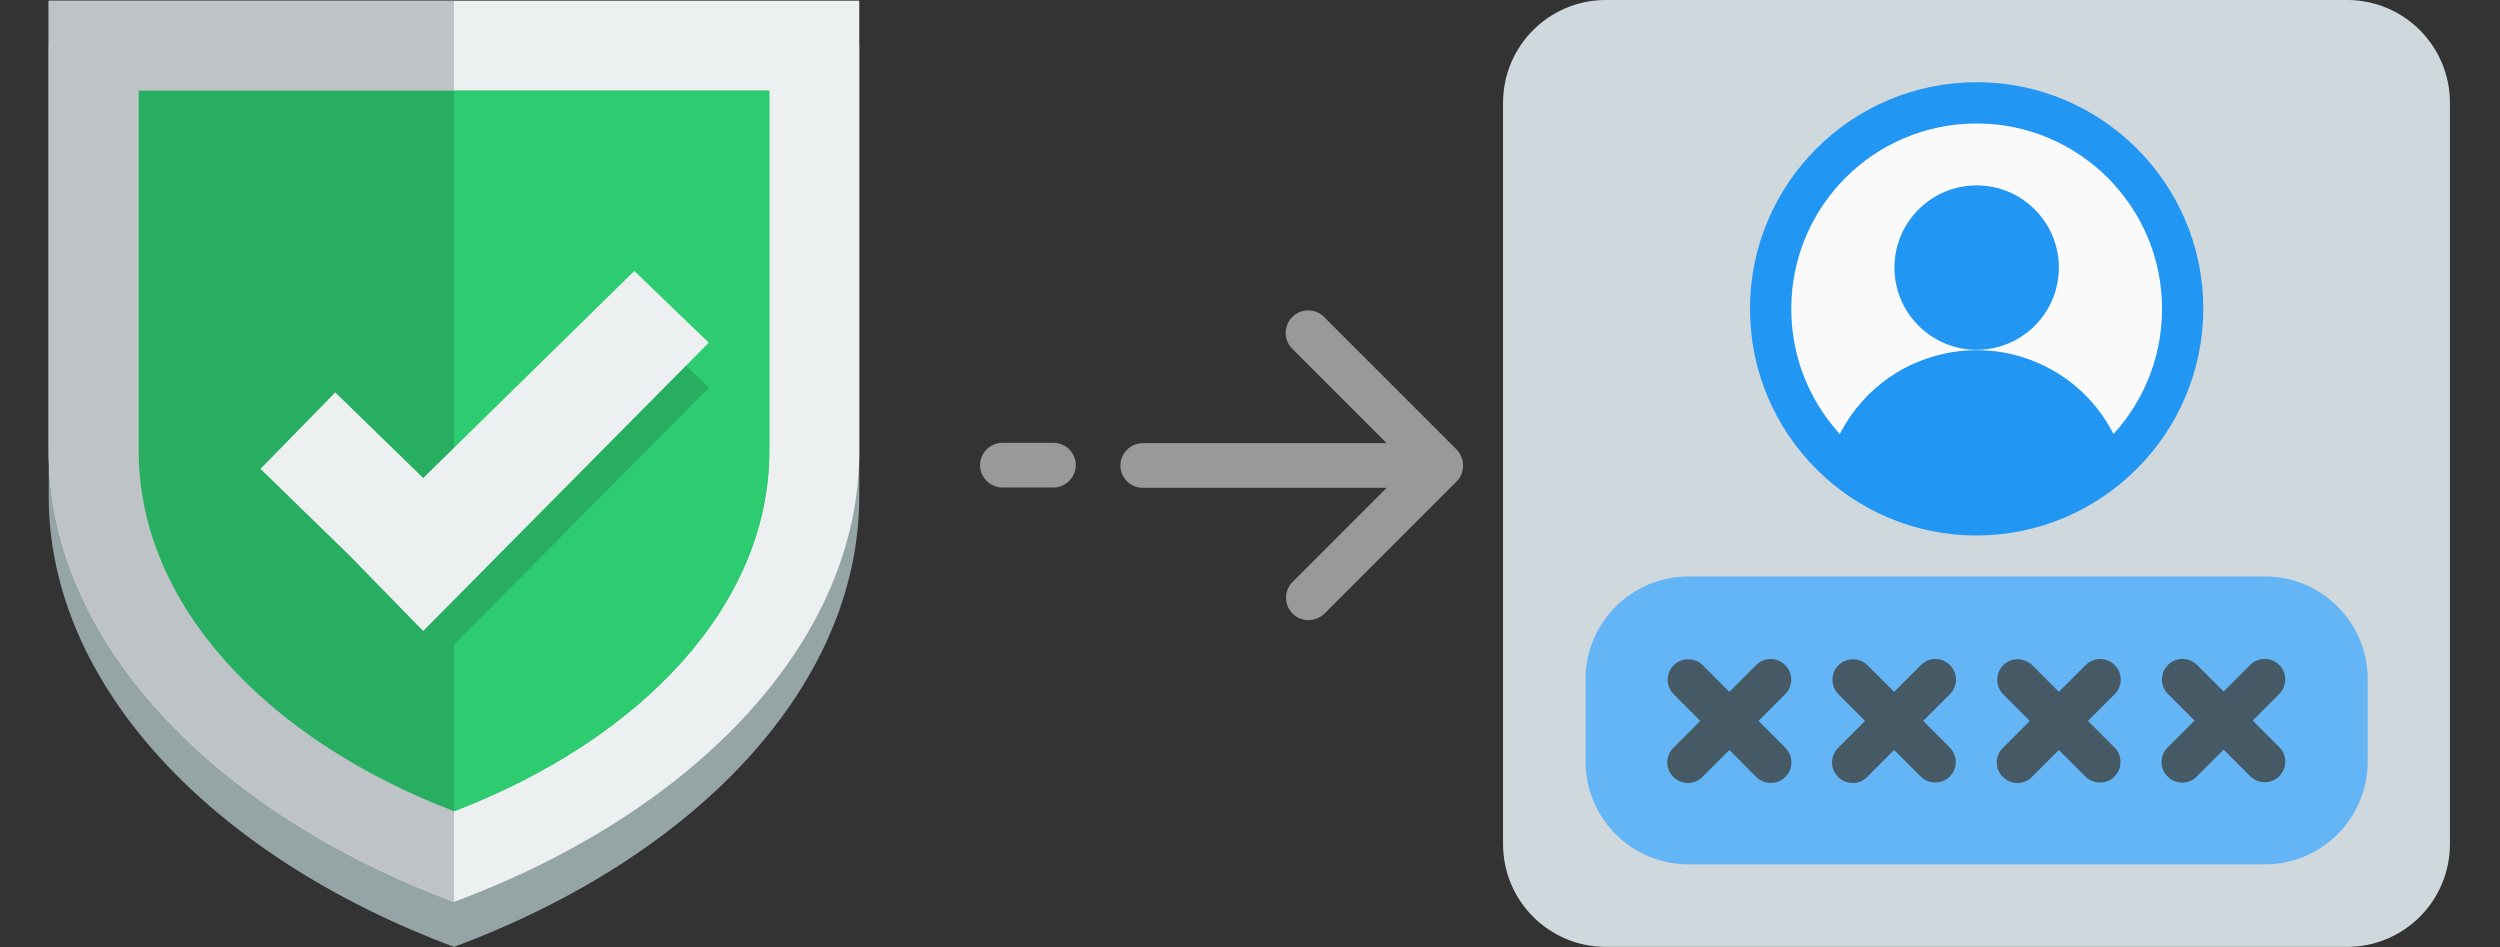 <?xml version="1.0" encoding="utf-8"?>
<!-- Generator: Adobe Illustrator 22.1.0, SVG Export Plug-In . SVG Version: 6.00 Build 0)  -->
<svg version="1.1" id="图层_1" xmlns="http://www.w3.org/2000/svg" xmlns:xlink="http://www.w3.org/1999/xlink" x="0px" y="0px"
	 viewBox="0 0 739 280" style="enable-background:new 0 0 739 280;" xml:space="preserve">
<rect x="0" y="0" width="739" height="280" fill="#333333" stroke="none"/>
<style type="text/css">
	.st0{fill:#CFD8DC;}
	.st1{fill:#64B5F6;}
	.st2{fill:#FAFAFA;}
	.st3{fill:#2196F3;}
	.st4{fill:#455A64;}
	.st5{fill:#95A5A6;}
	.st6{fill:#ECF0F1;}
	.st7{fill:#BDC3C7;}
	.st8{fill:#27AE60;}
	.st9{fill:#2ECC71;}
	.st10{fill:#999999;}
</style>
<g>
	<g>
		<path class="st0" d="M474.7,0h219.1c16.8,0,30.4,13.6,30.4,30.4v219.1c0,16.8-13.6,30.4-30.4,30.4H474.7
			c-16.8,0-30.4-13.6-30.4-30.4V30.4C444.3,13.6,457.9,0,474.7,0z"/>
		<path class="st1" d="M499.1,170.4h170.4c16.8,0,30.4,13.6,30.4,30.4v24.3c0,16.8-13.6,30.4-30.4,30.4H499.1
			c-16.8,0-30.4-13.6-30.4-30.4v-24.3C468.6,184.1,482.3,170.4,499.1,170.4z"/>
		<circle class="st2" cx="584.3" cy="91.3" r="60.9"/>
		<g>
			<path class="st3" d="M584.3,158.3c-37,0-67-30-67-67s30-67,67-67c37,0,67,30,67,67C651.2,128.3,621.2,158.2,584.3,158.3z
				 M584.3,36.5c-30.3,0-54.8,24.5-54.8,54.8s24.5,54.8,54.8,54.8c30.3,0,54.8-24.5,54.8-54.8S614.5,36.5,584.3,36.5z"/>
			<circle class="st3" cx="584.3" cy="79.1" r="24.3"/>
			<path class="st3" d="M584.3,152.2c16.1,0,31.6-6.4,43-17.8c-8-23.8-33.7-36.5-57.5-28.5c-13.5,4.5-24,15.1-28.5,28.5
				C552.7,145.8,568.1,152.2,584.3,152.2z"/>
		</g>
		<g>
			<path class="st4" d="M527.7,196.6c-2.4-2.4-6.2-2.4-8.6,0l-7.9,7.9l-7.9-7.9c-2.4-2.3-6.3-2.3-8.6,0.1c-2.3,2.4-2.3,6.1,0,8.5
				l7.9,7.9l-7.9,7.9c-2.4,2.3-2.5,6.2-0.1,8.6c2.3,2.4,6.2,2.5,8.6,0.1c0.1,0,0.1-0.1,0.1-0.1l7.9-7.9l7.9,7.9
				c2.3,2.4,6.2,2.5,8.6,0.1c2.4-2.3,2.5-6.2,0.1-8.6c0-0.1-0.1-0.1-0.1-0.1l-7.9-7.9l7.9-7.9C530.1,202.8,530.1,199,527.7,196.6
				C527.7,196.6,527.7,196.6,527.7,196.6z"/>
			<path class="st4" d="M576.4,196.6c-2.4-2.4-6.2-2.4-8.6,0l-7.9,7.9l-7.9-7.9c-2.4-2.3-6.3-2.3-8.6,0.1c-2.3,2.4-2.3,6.1,0,8.5
				l7.9,7.9l-7.9,7.9c-2.4,2.3-2.5,6.2-0.1,8.6c2.3,2.4,6.2,2.5,8.6,0.1c0.1,0,0.1-0.1,0.1-0.1l7.9-7.9l7.9,7.9
				c2.4,2.3,6.3,2.3,8.6-0.1c2.3-2.4,2.3-6.1,0-8.5l-7.9-7.9l7.9-7.9C578.8,202.8,578.8,199,576.4,196.6
				C576.4,196.6,576.4,196.6,576.4,196.6z"/>
			<path class="st4" d="M625.1,196.6c-2.4-2.4-6.2-2.4-8.6,0l-7.9,7.9l-7.9-7.9c-2.4-2.3-6.3-2.3-8.6,0.1c-2.3,2.4-2.3,6.1,0,8.5
				l7.9,7.9l-7.9,7.9c-2.4,2.3-2.5,6.2-0.1,8.6c2.3,2.4,6.2,2.5,8.6,0.1c0.1,0,0.1-0.1,0.1-0.1l7.9-7.9l7.9,7.9
				c2.4,2.3,6.3,2.3,8.6-0.1c2.3-2.4,2.3-6.1,0-8.5l-7.9-7.9l7.9-7.9C627.5,202.8,627.5,199,625.1,196.6
				C625.1,196.6,625.1,196.6,625.1,196.6z"/>
			<path class="st4" d="M665.9,213l7.9-7.9c2.3-2.4,2.3-6.3-0.1-8.6c-2.4-2.3-6.1-2.3-8.5,0l-7.9,7.9l-7.9-7.9
				c-2.4-2.3-6.3-2.3-8.6,0.1c-2.3,2.4-2.3,6.1,0,8.5l7.9,7.9l-7.9,7.9c-2.4,2.3-2.5,6.2-0.1,8.6c2.3,2.4,6.2,2.5,8.6,0.1
				c0.1,0,0.1-0.1,0.1-0.1l7.9-7.9l7.9,7.9c2.4,2.3,6.3,2.3,8.6-0.1c2.3-2.4,2.3-6.1,0-8.5L665.9,213z"/>
		</g>
	</g>
	<g transform="translate(0 -1028.4)">
		<path class="st5" d="M14.4,1041.9v133.2c0,55.9,48.4,106.5,119.8,133.2c71.5-26.6,119.8-77.2,119.8-133.2v-133.2H14.4z"/>
		<path class="st6" d="M14.4,1028.6v133.2c0,55.9,48.4,106.5,119.8,133.2c71.5-26.6,119.8-77.2,119.8-133.2v-133.2H14.4z"/>
		<path class="st7" d="M14.4,1028.6v133.2c0,55.9,48.4,106.5,119.8,133.2v-266.3H14.4z"/>
		<path class="st8" d="M41,1055.2v106.5c0,45.3,37.6,85.2,93.2,106.5c55.6-21.3,93.2-61.2,93.2-106.5v-106.5H41z"/>
		<path class="st9" d="M134.2,1055.2v213c55.6-21.3,93.2-61.2,93.2-106.5v-106.5H134.2z"/>
		<path class="st8" d="M187.5,1121.8l-62.4,61.2l-26-25.3l-22.1,22.6l26,25.3l20.8,21.3l1.3,1.3l84.4-85.2L187.5,1121.8
			L187.5,1121.8z"/>
		<path class="st6" d="M187.5,1108.5l-62.4,61.2l-26-25.3l-22.1,22.6l26,25.3l20.8,21.3l1.3,1.3l84.4-85.2L187.5,1108.5
			L187.5,1108.5z"/>
	</g>
	<g>
		<g>
			<g>
				<path class="st10" d="M430.6,132.9l-39.2-39.2c-2.6-2.6-6.8-2.6-9.4,0c-2.6,2.6-2.6,6.8,0,9.4l27.9,27.9h-72.1
					c-3.6,0-6.6,3-6.6,6.6c0,3.6,2.9,6.6,6.6,6.6h72.1L382.1,172c-2.6,2.6-2.6,6.8,0,9.4c1.3,1.3,3,1.9,4.7,1.9
					c1.7,0,3.4-0.7,4.7-1.9l39.2-39.2C433.1,139.7,433.1,135.5,430.6,132.9z"/>
			</g>
		</g>
		<g>
			<g>
				<path class="st10" d="M311.4,130.9h-15.1c-3.6,0-6.6,3-6.6,6.6c0,3.6,3,6.6,6.6,6.6h15.1c3.6,0,6.6-3,6.6-6.6
					C318,133.9,315.1,130.9,311.4,130.9z"/>
			</g>
		</g>
	</g>
</g>
</svg>
